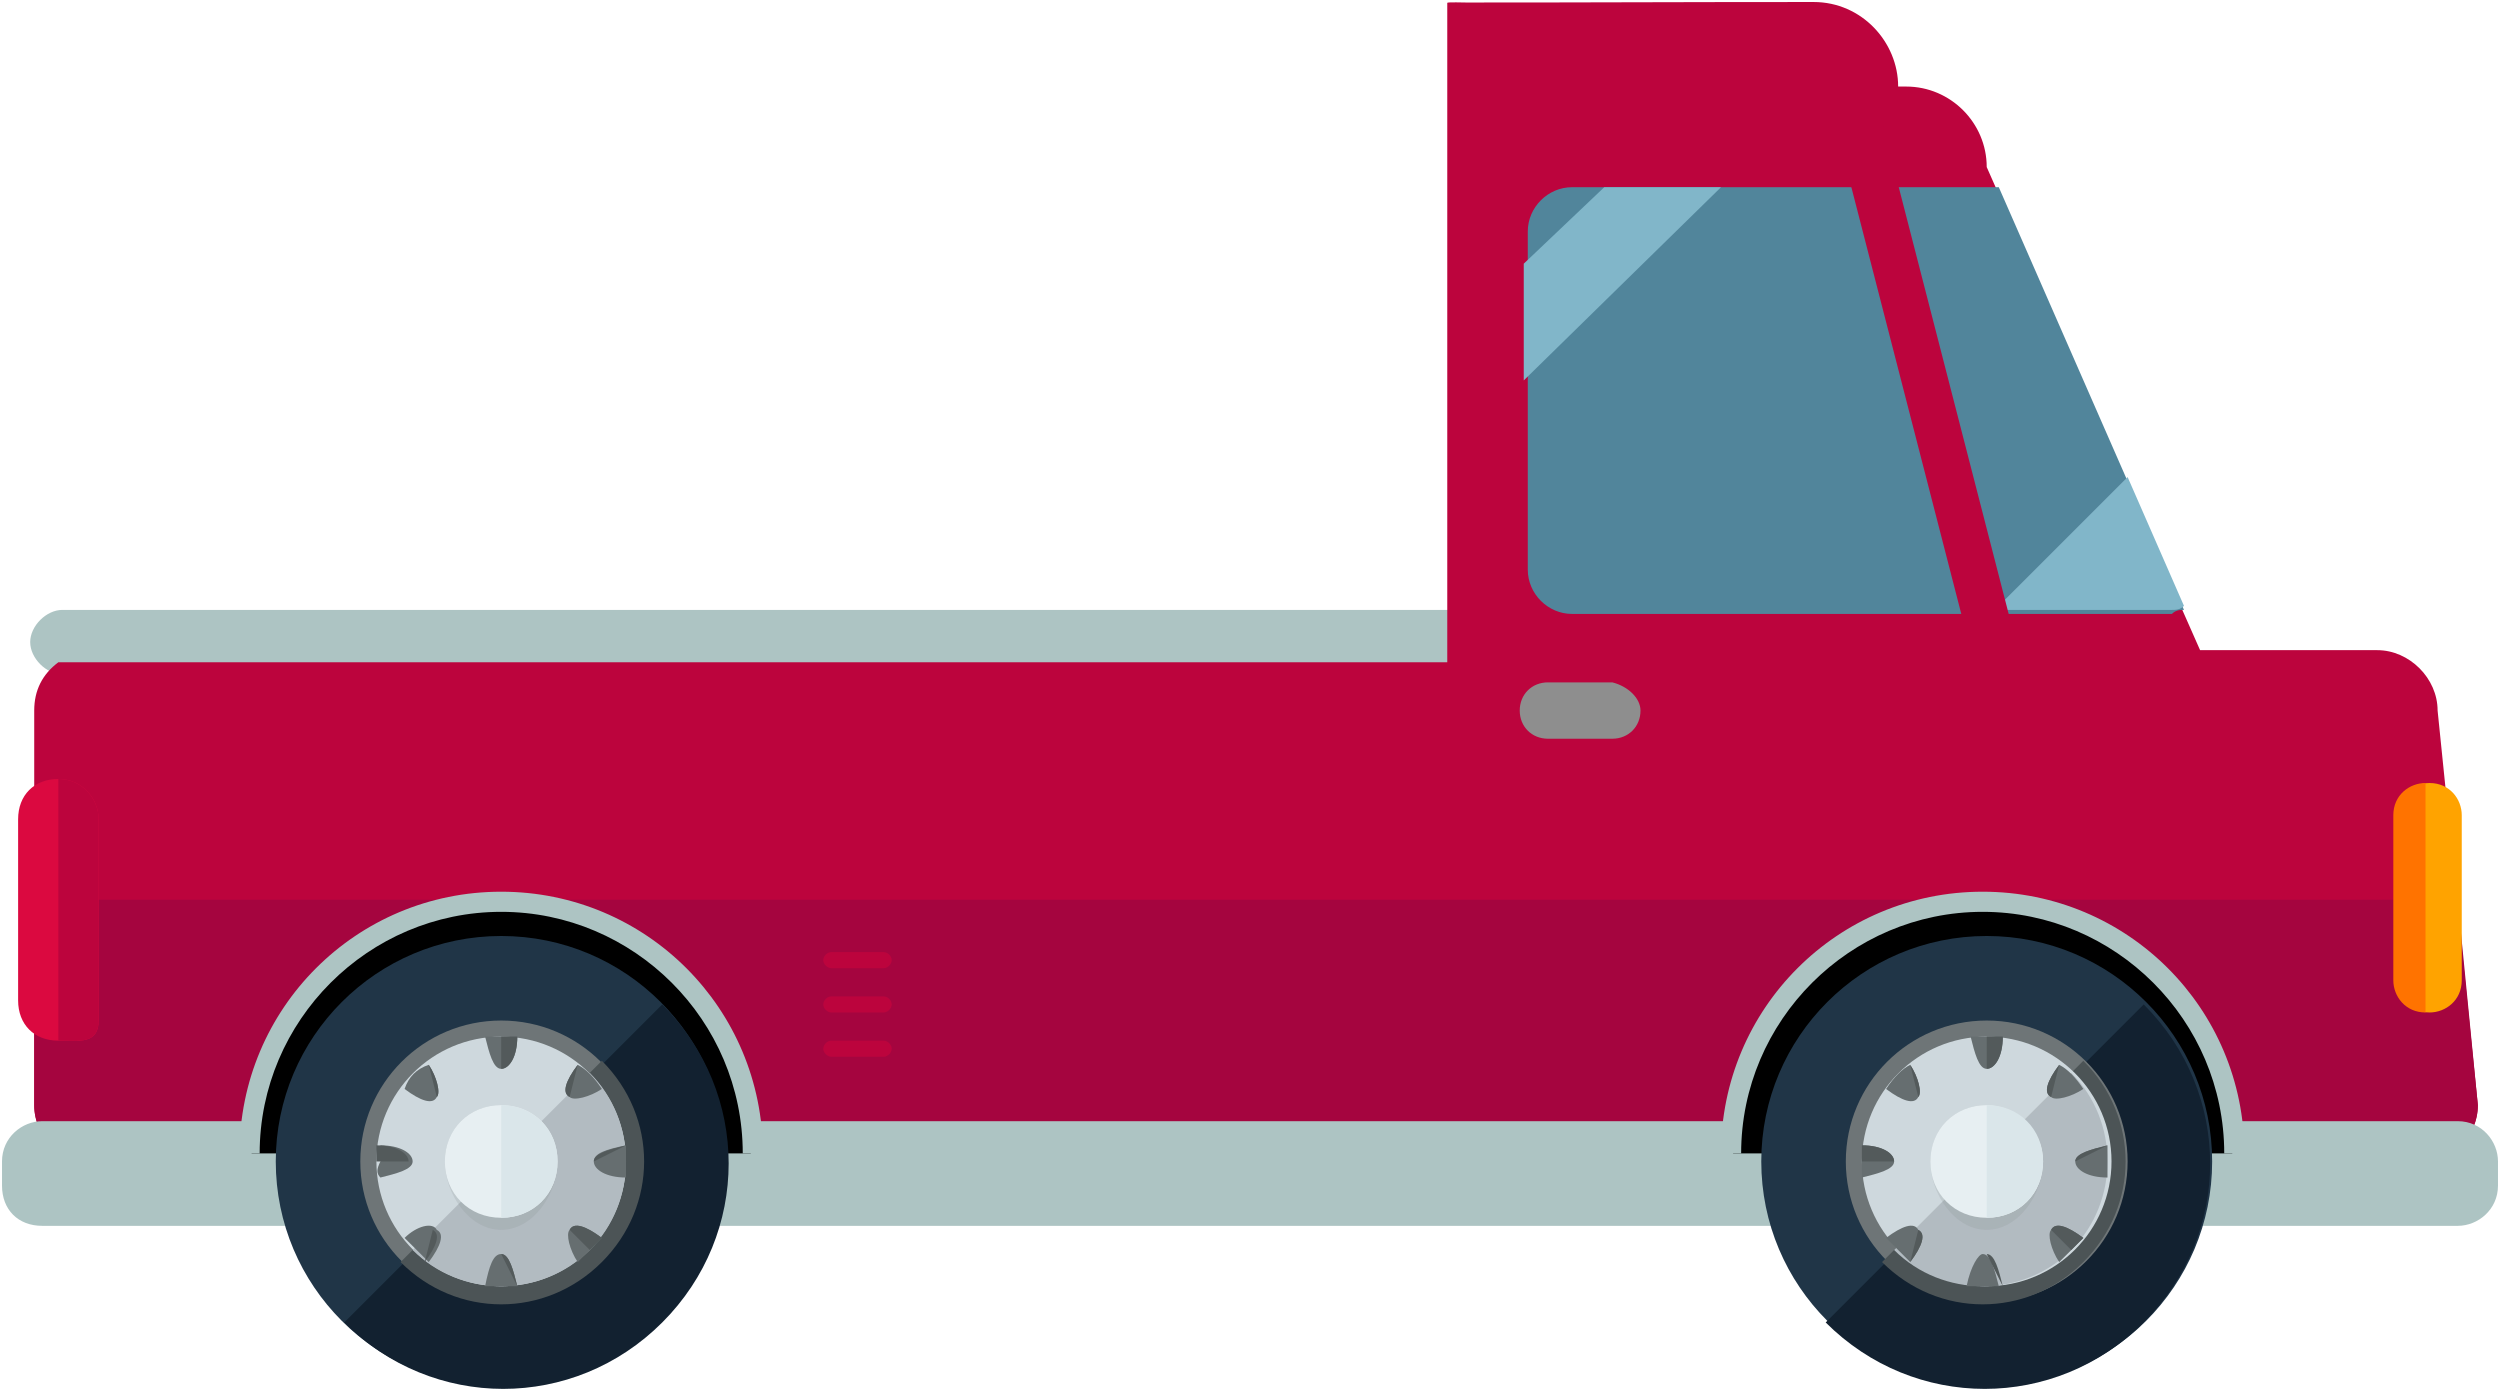 <svg xmlns="http://www.w3.org/2000/svg" xmlns:xlink="http://www.w3.org/1999/xlink" width="216" height="120" version="1.1" viewBox="0 0 496 276"><g id="Canvas" fill="none"><g id="pickup"><g id="Group"><g id="Vector"><path fill="#03263A" d="M 12.8 5.6C 12.8 6.4 12 8 10.4 8L 2.4 8C 1.6 8 -3.8147e-07 7.2 -3.8147e-07 5.6L -3.8147e-07 2.4C -3.8147e-07 1.6 0.8 6.10352e-06 2.4 6.10352e-06L 10.4 6.10352e-06C 11.2 6.10352e-06 12.8 0.8 12.8 2.4L 12.8 5.6Z" transform="translate(26.4 167.6)"/></g><g id="Vector_2"><path fill="#03263A" d="M 12.8 5.6C 12.8 6.4 12 8 10.4 8L 2.4 8C 1.6 8 1.52588e-06 7.2 1.52588e-06 5.6L 1.52588e-06 2.4C 1.52588e-06 1.6 0.8 6.10352e-06 2.4 6.10352e-06L 10.4 6.10352e-06C 11.2 6.10352e-06 12.8 0.8 12.8 2.4L 12.8 5.6Z" transform="translate(102.4 167.6)"/></g></g><g id="Vector_3"><path fill="#FF8B00" d="M -1.52588e-06 0C 3.2 0 6.4 0 8.8 0L -1.52588e-06 0Z" transform="translate(101.6 170)"/></g><g id="Group_2"><g id="Vector_4"><path fill="#A86F3B" d="M 35.2 0.8L 0.8 1.6C 0.8 1.6 3.05176e-06 1.6 3.05176e-06 0.8C 3.05176e-06 0.8 6.07967e-06 6.10352e-06 0.8 6.10352e-06L 35.2 0.8C 35.2 -6.13928e-06 35.2 -6.13928e-06 35.2 0.8Z" transform="translate(152.8 127.6)"/></g><g id="Vector_5"><path fill="#A86F3B" d="M 35.2 0.8C 35.2 0.8 35.2 1.6 35.2 0.8L 0.8 1.6C 0.8 1.6 3.05176e-06 1.6 3.05176e-06 0.8C 3.05176e-06 0.8 6.07967e-06 -1.2207e-05 0.8 -1.2207e-05L 35.2 0.8C 35.2 0.8 35.2 6.07967e-06 35.2 0.8Z" transform="translate(152.8 130.8)"/></g><g id="Vector_6"><path fill="#A86F3B" d="M 35.2 0.8C 35.2 1.6 35.2 1.6 35.2 0.8L 0.8 1.6C 0.8 1.6 3.05176e-06 1.6 3.05176e-06 0.8C 3.05176e-06 0.8 6.07967e-06 0 0.8 0L 35.2 0.8Z" transform="translate(152.8 134)"/></g><g id="Vector_7"><path fill="#A86F3B" d="M 35.2 0.8C 35.2 0.8 34.4 0.8 35.2 0.8L 0.8 1.6C 0.8 1.6 -6.10352e-06 1.6 -6.10352e-06 0.8C -6.10352e-06 0.8 -3.03984e-06 6.10352e-06 0.8 6.10352e-06L 35.2 0.8C 35.2 -6.13928e-06 34.4 -6.13928e-06 35.2 0.8Z" transform="translate(226.4 127.6)"/></g><g id="Vector_8"><path fill="#A86F3B" d="M 35.2 0.8C 35.2 0.8 34.4 1.6 35.2 0.8L 0.8 1.6C 0.8 1.6 -6.10352e-06 1.6 -6.10352e-06 0.8C -6.10352e-06 0.8 -3.03984e-06 -1.2207e-05 0.8 -1.2207e-05L 35.2 0.8C 35.2 0.8 34.4 6.07967e-06 35.2 0.8Z" transform="translate(226.4 130.8)"/></g><g id="Vector_9"><path fill="#A86F3B" d="M 35.2 0.8C 35.2 1.6 34.4 1.6 35.2 0.8L 0.8 1.6C 0.8 1.6 -6.10352e-06 1.6 -6.10352e-06 0.8C -6.10352e-06 0.8 -3.03984e-06 0 0.8 0L 35.2 0.8C 35.2 0.8 34.4 0.8 35.2 0.8Z" transform="translate(226.4 134)"/></g></g><g id="Vector_10"><path fill="#ADC4C3" d="M 289.6 6.523C 289.6 9.723 286.4 12.923 283.2 12.923L 6.4 12.923C 3.2 12.923 -9.53674e-08 9.723 -9.53674e-08 6.523C -9.53674e-08 3.323 3.2 0.123 6.4 0.123L 283.2 0.123C 286.4 -0.677 289.6 2.523 289.6 6.523Z" transform="translate(5.6 121.077)"/></g><g id="Vector_11"><path fill="#BC043D" d="M 477.6 140.8C 477.6 134.4 472 128.8 465.6 128.8L 430.4 128.8L 388 32.8C 388 24 380.8 16.8 372 16.8L 370.4 16.8C 370.4 8 363.2 0 353.6 0C 325.606 0 312.222 0.1 284.6 0.1C 284.17 0.1 280.8 -0.005 280.8 0.163C 280.8 0.33 280.8 8.1 280.8 8.1L 280.8 131.2L 4.8 131.2C 1.6 133.6 0 136.8 0 140.8L 0 219.2C 0 225.6 5.6 231.2 12 231.2L 473.6 231.2C 480 231.2 485.6 225.6 485.6 219.2L 477.6 140.8Z" transform="translate(6.4 0.4)"/></g><g id="Vector_12"><path fill="#A5053F" d="M 9.53674e-08 40.8C 9.53674e-08 47.2 5.6 52.8 12 52.8L 473.6 52.8C 480 52.8 485.6 47.2 485.6 40.8L 481.6 -1.2207e-05L 9.53674e-08 -1.2207e-05L 9.53674e-08 40.8Z" transform="translate(6.4 178.8)"/></g><g id="Vector_13"><path fill="#DB0940" d="M 16 48C 16 52.8 12 52 8 52C 3.2 52 4.76837e-08 48.8 4.76837e-08 44L 4.76837e-08 8C 4.76837e-08 3.2 3.2 -1.2207e-05 8 -1.2207e-05C 12.8 -1.2207e-05 16 4 16 8L 16 48Z" transform="translate(3.2 154.8)"/></g><g id="Vector_14"><path fill="#BC043D" d="M -1.90735e-07 -1.2207e-05C 4.8 -1.2207e-05 8 4 8 8L 8 48C 8 52.8 4 52 -1.90735e-07 52" transform="translate(11.2 154.8)"/></g><g id="Vector_15"><path fill="#ADC4C3" d="M 496 12.8C 496 17.6 492 20.8 488 20.8L 8 20.8C 3.2 20.8 0 17.6 0 12.8L 0 8C 0 3.2 4 -1.2207e-05 8 -1.2207e-05L 488 -1.2207e-05C 492.8 -1.2207e-05 496 4 496 8L 496 12.8Z" transform="translate(0 222.8)"/></g><g id="Vector_16"><path fill="#000" d="M -1.52588e-06 49.6C -1.52588e-06 22.4 22.4 6.10352e-06 49.6 6.10352e-06C 76.8 6.10352e-06 99.2 22.4 99.2 49.6" transform="translate(49.6 179.6)"/></g><g id="Vector_17"><path fill="#ADC4C3" d="M 104 52L 100 52C 100 25.6 78.4 4 52 4C 25.6 4 4 25.6 4 52L 7.62939e-07 52C 7.62939e-07 23.2 23.2 1.2207e-05 52 1.2207e-05C 80.8 1.2207e-05 104 23.2 104 52Z" transform="translate(47.2 177.2)"/></g><g id="Vector_18"><path fill="#203547" d="M 44.8 89.6C 69.542 89.6 89.6 69.542 89.6 44.8C 89.6 20.058 69.542 0 44.8 0C 20.058 0 0 20.058 0 44.8C 0 69.542 20.058 89.6 44.8 89.6Z" transform="translate(54.4 186)"/></g><g id="Vector_19"><path fill="#122130" d="M 63.2 6.10352e-06C 80.8 17.6 80.8 45.6 63.2 63.2C 45.6 80.8 17.6 80.8 0 63.2" transform="translate(68 199.6)"/></g><g id="Vector_20"><path fill="#6E7577" d="M 28 56C 43.464 56 56 43.464 56 28C 56 12.536 43.464 -1.2207e-05 28 -1.2207e-05C 12.536 -1.2207e-05 -3.05176e-06 12.536 -3.05176e-06 28C -3.05176e-06 43.464 12.536 56 28 56Z" transform="translate(71.2 202.8)"/></g><g id="Vector_21"><path fill="#4C5456" d="M 40 -1.2207e-05C 51.2 11.2 51.2 28.8 40 40C 28.8 51.2 11.2 51.2 -3.05176e-06 40" transform="translate(79.2 210.8)"/></g><g id="Vector_22"><path fill="#CED8DD" d="M 24.8 49.6C 38.497 49.6 49.6 38.497 49.6 24.8C 49.6 11.103 38.497 0 24.8 0C 11.103 0 0 11.103 0 24.8C 0 38.497 11.103 49.6 24.8 49.6Z" transform="translate(74.4 206)"/></g><g id="Vector_23"><path fill="#B2BBC1" d="M 35.2 1.2207e-05C 44.8 9.6 44.8 25.6 35.2 35.2C 25.6 44.8 9.6 44.8 -1.52588e-06 35.2" transform="translate(81.6 213.2)"/></g><g id="Vector_24" opacity=".2"><path fill="#888F91" d="M 22.4 11.2C 22.4 17.6 17.6 24.8 11.2 24.8C 4.8 24.8 0 17.6 0 11.2C 0 4.8 4.8 6.10352e-06 11.2 6.10352e-06C 17.6 6.10352e-06 22.4 4.8 22.4 11.2Z" transform="translate(88 219.6)"/></g><g id="Vector_25"><path fill="#E7EFF2" d="M 22.4 11.2C 22.4 17.6 17.6 22.4 11.2 22.4C 4.8 22.4 0 17.6 0 11.2C 0 4.8 4.8 6.10352e-06 11.2 6.10352e-06C 17.6 6.10352e-06 22.4 4.8 22.4 11.2Z" transform="translate(88 219.6)"/></g><g id="Vector_26"><path fill="#DAE6EA" d="M -3.05176e-06 6.10352e-06C 6.4 6.10352e-06 11.2 4.8 11.2 11.2C 11.2 17.6 6.4 22.4 -3.05176e-06 22.4" transform="translate(99.2 219.6)"/></g><g id="Vector_27"><path fill="#666E70" d="M 3.2 0C 2.4 0 0.8 0 0 0C 0.8 3.2 1.6 6.4 3.2 6.4C 4.8 6.4 6.4 4 6.4 0C 5.6 0 4 0 3.2 0Z" transform="translate(96 206)"/></g><g id="Vector_28"><path fill="#535A5B" d="M -3.05176e-06 6.4C 1.6 6.4 3.2 4 3.2 0C 2.4 0 0.8 0 -3.05176e-06 0" transform="translate(99.2 206)"/></g><g id="Vector_29"><path fill="#666E70" d="M 0 6.4C 2.4 6.4 4.8 6.4 6.4 6.4C 5.6 3.2 4.8 1.2207e-05 3.2 1.2207e-05C 1.6 1.2207e-05 0.8 2.4 0 6.4Z" transform="translate(96 249.2)"/></g><g id="Vector_30"><path fill="#535A5B" d="M 3.2 6.4C 2.4 3.2 1.6 1.2207e-05 -3.05176e-06 1.2207e-05Z" transform="translate(99.2 249.2)"/></g><g id="Vector_31"><path fill="#666E70" d="M 0 4.8C 3.2 7.2 5.6 8 6.4 6.4C 7.2 5.6 6.4 2.4 4.8 6.10352e-06C 2.4 0.8 0.8 2.4 0 4.8Z" transform="translate(80 211.6)"/></g><g id="Vector_32"><path fill="#535A5B" d="M 1.6 6.4C 2.4 5.6 1.6 2.4 3.05176e-06 6.10352e-06Z" transform="translate(84.8 211.6)"/></g><g id="Vector_33"><path fill="#666E70" d="M 6.714 2.432C 3.514 0.032 1.114 -0.768 0.314 0.832C -0.486 1.632 0.314 4.832 1.914 7.232C 2.714 6.432 3.514 5.632 4.314 4.832C 5.114 4.032 5.914 3.232 6.714 2.432Z" transform="translate(112.486 243.568)"/></g><g id="Vector_34"><path fill="#535A5B" d="M 4 4.832C 4.8 4.032 5.6 3.232 6.4 2.432C 3.2 0.032 0.8 -0.768 3.05176e-06 0.832" transform="translate(112.8 243.568)"/></g><g id="Vector_35"><path fill="#666E70" d="M 0.6 6.4C 3.8 5.6 7 4.8 7 3.2C 7 1.6 4.6 6.10352e-06 0.6 6.10352e-06C 0.6 0.8 0.6 2.4 0.6 3.2C -0.2 4.8 -0.2 5.6 0.6 6.4Z" transform="translate(74.6 227.6)"/></g><g id="Vector_36"><path fill="#535A5B" d="M 6.4 3.2C 6.4 1.6 4 6.10352e-06 1.52588e-06 6.10352e-06C 1.52588e-06 0.8 1.52588e-06 2.4 1.52588e-06 3.2" transform="translate(74.4 227.6)"/></g><g id="Vector_37"><path fill="#666E70" d="M -1.52588e-06 3.2C -1.52588e-06 4.8 2.4 6.4 6.4 6.4C 6.4 4 6.4 1.6 6.4 6.10352e-06C 2.4 0.8 -1.52588e-06 1.6 -1.52588e-06 3.2Z" transform="translate(117.6 227.6)"/></g><g id="Vector_38"><path fill="#535A5B" d="M 6.4 6.10352e-06C 3.2 0.8 -1.52588e-06 1.6 -1.52588e-06 3.2Z" transform="translate(117.6 227.6)"/></g><g id="Vector_39"><path fill="#666E70" d="M 0 2.432C 1.6 4.032 3.2 5.632 4.8 7.232C 7.2 4.032 8 1.632 6.4 0.832C 5.6 -0.768 2.4 0.032 0 2.432Z" transform="translate(80 243.568)"/></g><g id="Vector_40"><path fill="#535A5B" d="M 0 6.4C 2.4 3.2 3.2 0.8 1.6 -6.10352e-06Z" transform="translate(84 244.4)"/></g><g id="Vector_41"><path fill="#666E70" d="M 2.432 6.10352e-06C 0.032 3.2 -0.768 5.6 0.832 6.4C 1.632 7.2 4.832 6.4 7.232 4.8C 5.632 2.4 4.032 0.8 2.432 6.10352e-06Z" transform="translate(111.968 211.6)"/></g><g id="Vector_42"><path fill="#535A5B" d="M 2.432 6.10352e-06C 0.032 3.2 -0.768 5.6 0.832 6.4Z" transform="translate(111.968 211.6)"/></g><g id="Vector_43"><path fill="#000" d="M 0 49.6C 0 22.4 22.4 6.10352e-06 49.6 6.10352e-06C 76.8 6.10352e-06 99.2 22.4 99.2 49.6" transform="translate(344 179.6)"/></g><g id="Vector_44"><path fill="#ADC4C3" d="M 104 52L 100 52C 100 25.6 78.4 4 52 4C 25.6 4 4 25.6 4 52L 6.10352e-06 52C 6.10352e-06 23.2 23.2 1.2207e-05 52 1.2207e-05C 80.8 1.2207e-05 104 23.2 104 52Z" transform="translate(341.6 177.2)"/></g><g id="Vector_45"><path fill="#203547" d="M 44.8 89.6C 69.542 89.6 89.6 69.542 89.6 44.8C 89.6 20.058 69.542 0 44.8 0C 20.058 0 6.10352e-06 20.058 6.10352e-06 44.8C 6.10352e-06 69.542 20.058 89.6 44.8 89.6Z" transform="translate(349.6 186)"/></g><g id="Vector_46"><path fill="#122130" d="M 63.2 6.10352e-06C 80.8 17.6 80.8 45.6 63.2 63.2C 45.6 80.8 17.6 80.8 -6.10352e-06 63.2" transform="translate(362.4 199.6)"/></g><g id="Vector_47"><path fill="#6E7577" d="M 28 56C 43.464 56 56 43.464 56 28C 56 12.536 43.464 -1.2207e-05 28 -1.2207e-05C 12.536 -1.2207e-05 -6.10352e-06 12.536 -6.10352e-06 28C -6.10352e-06 43.464 12.536 56 28 56Z" transform="translate(366.4 202.8)"/></g><g id="Vector_48"><path fill="#4C5456" d="M 40 -1.2207e-05C 51.2 11.2 51.2 28.8 40 40C 28.8 51.2 11.2 51.2 6.10352e-06 40" transform="translate(373.6 210.8)"/></g><g id="Vector_49"><path fill="#CED8DD" d="M 24.8 49.6C 38.497 49.6 49.6 38.497 49.6 24.8C 49.6 11.103 38.497 0 24.8 0C 11.103 0 6.10352e-06 11.103 6.10352e-06 24.8C 6.10352e-06 38.497 11.103 49.6 24.8 49.6Z" transform="translate(369.6 206)"/></g><g id="Vector_50"><path fill="#B2BBC1" d="M 35.2 1.2207e-05C 44.8 9.6 44.8 25.6 35.2 35.2C 25.6 44.8 9.6 44.8 0 35.2" transform="translate(376 213.2)"/></g><g id="Vector_51" opacity=".2"><path fill="#888F91" d="M 22.4 11.2C 22.4 17.6 17.6 24.8 11.2 24.8C 4.8 24.8 1.2207e-05 17.6 1.2207e-05 11.2C 1.2207e-05 4.8 4.8 6.10352e-06 11.2 6.10352e-06C 16.8 6.10352e-06 22.4 4.8 22.4 11.2Z" transform="translate(383.2 219.6)"/></g><g id="Vector_52"><path fill="#E7EFF2" d="M 22.4 11.2C 22.4 17.6 17.6 22.4 11.2 22.4C 4.8 22.4 1.2207e-05 17.6 1.2207e-05 11.2C 1.2207e-05 4.8 4.8 6.10352e-06 11.2 6.10352e-06C 16.8 6.10352e-06 22.4 4.8 22.4 11.2Z" transform="translate(383.2 219.6)"/></g><g id="Vector_53"><path fill="#DAE6EA" d="M -6.10352e-06 6.10352e-06C 6.4 6.10352e-06 11.2 4.8 11.2 11.2C 11.2 17.6 6.4 22.4 -6.10352e-06 22.4" transform="translate(394.4 219.6)"/></g><g id="Vector_54"><path fill="#666E70" d="M 3.2 0C 2.4 0 0.8 0 1.2207e-05 0C 0.8 3.2 1.6 6.4 3.2 6.4C 4.8 6.4 6.4 4 6.4 0C 4.8 0 4 0 3.2 0Z" transform="translate(391.2 206)"/></g><g id="Vector_55"><path fill="#535A5B" d="M -6.10352e-06 6.4C 1.6 6.4 3.2 4 3.2 0C 2.4 0 0.8 0 -6.10352e-06 0" transform="translate(394.4 206)"/></g><g id="Vector_56"><path fill="#666E70" d="M -6.10352e-06 6.4C 2.4 6.4 4.8 6.4 6.4 6.4C 5.6 3.2 4.8 1.2207e-05 3.2 1.2207e-05C 2.4 1.2207e-05 0.8 2.4 -6.10352e-06 6.4Z" transform="translate(390.4 249.2)"/></g><g id="Vector_57"><path fill="#535A5B" d="M 3.2 6.4C 2.4 3.2 1.6 1.2207e-05 -6.10352e-06 1.2207e-05Z" transform="translate(394.4 249.2)"/></g><g id="Vector_58"><path fill="#666E70" d="M -6.10352e-06 4.8C 3.2 7.2 5.6 8 6.4 6.4C 7.2 5.6 6.4 2.4 4.8 6.10352e-06C 3.2 0.8 1.6 2.4 -6.10352e-06 4.8Z" transform="translate(374.4 211.6)"/></g><g id="Vector_59"><path fill="#535A5B" d="M 1.6 6.4C 2.4 5.6 1.6 2.4 1.2207e-05 6.10352e-06Z" transform="translate(379.2 211.6)"/></g><g id="Vector_60"><path fill="#666E70" d="M 6.714 2.432C 3.514 0.032 1.114 -0.768 0.314 0.832C -0.486 1.632 0.314 4.832 1.914 7.232C 2.714 6.432 3.514 5.632 4.314 4.832C 5.114 4.032 5.914 3.232 6.714 2.432Z" transform="translate(406.886 243.568)"/></g><g id="Vector_61"><path fill="#535A5B" d="M 4 4.832C 4.8 4.032 5.6 3.232 6.4 2.432C 3.2 0.032 0.8 -0.768 1.2207e-05 0.832" transform="translate(407.2 243.568)"/></g><g id="Vector_62"><path fill="#666E70" d="M 6.10352e-06 6.4C 3.2 5.6 6.4 4.8 6.4 3.2C 6.4 1.6 4 6.10352e-06 6.10352e-06 6.10352e-06C 6.10352e-06 0.8 6.10352e-06 2.4 6.10352e-06 3.2C 6.10352e-06 4.8 6.10352e-06 5.6 6.10352e-06 6.4Z" transform="translate(369.6 227.6)"/></g><g id="Vector_63"><path fill="#535A5B" d="M 6.4 3.2C 6.4 1.6 4 6.10352e-06 6.10352e-06 6.10352e-06C 6.10352e-06 0.8 6.10352e-06 2.4 6.10352e-06 3.2" transform="translate(369.6 227.6)"/></g><g id="Vector_64"><path fill="#666E70" d="M 0 3.2C 0 4.8 2.4 6.4 6.4 6.4C 6.4 4 6.4 1.6 6.4 6.10352e-06C 3.2 0.8 0 1.6 0 3.2Z" transform="translate(412 227.6)"/></g><g id="Vector_65"><path fill="#535A5B" d="M 6.4 6.10352e-06C 3.2 0.8 0 1.6 0 3.2Z" transform="translate(412 227.6)"/></g><g id="Vector_66"><path fill="#666E70" d="M -6.10352e-06 2.432C 1.6 4.032 3.2 5.632 4.8 7.232C 7.2 4.032 8 1.632 6.4 0.832C 5.6 -0.768 3.2 0.032 -6.10352e-06 2.432Z" transform="translate(374.4 243.568)"/></g><g id="Vector_67"><path fill="#535A5B" d="M 1.2207e-05 6.4C 2.4 3.2 3.2 0.8 1.6 -6.10352e-06Z" transform="translate(379.2 244.4)"/></g><g id="Vector_68"><path fill="#666E70" d="M 2.432 6.10352e-06C 0.032 3.2 -0.768 5.6 0.832 6.4C 1.632 7.2 4.832 6.4 7.232 4.8C 5.632 2.4 4.032 0.8 2.432 6.10352e-06Z" transform="translate(406.368 211.6)"/></g><g id="Vector_69"><path fill="#535A5B" d="M 2.432 6.10352e-06C 0.032 3.2 -0.768 5.6 0.832 6.4Z" transform="translate(406.368 211.6)"/></g><g id="Vector_70"><path fill="#51859B" d="M 130.4 84L 93.6 -3.05176e-06L 8.8 -3.05176e-06C 4 -3.05176e-06 1.2207e-05 4 1.2207e-05 8.8L 1.2207e-05 76C 1.2207e-05 80.8 4 84.8 8.8 84.8L 128 84.8C 128.8 84 129.6 84 130.4 84Z" transform="translate(303.2 37.2)"/></g><g id="Group_3"><g id="Vector_71"><path fill="#81B6C9" d="M 39.2 -3.05176e-06L 16 -3.05176e-06L -6.10352e-06 15.2L -6.10352e-06 38.4L 39.2 -3.05176e-06Z" transform="translate(302.4 37.2)"/></g><g id="Vector_72"><path fill="#81B6C9" d="M 0 26.4L 35.2 26.4C 36 26.4 36.8 26.4 37.6 25.6L 26.4 3.05176e-06L 0 26.4Z" transform="translate(396 94.8)"/></g></g><g id="Vector_73"><path fill="#BC043D" d="M 36.208 109.008C 37.008 111.408 35.408 113.808 33.008 114.608C 30.608 115.408 28.208 113.808 27.408 111.408L 0.208 5.808C -0.592 3.408 1.008 1.008 3.408 0.208C 5.808 -0.592 8.208 1.008 9.008 3.408L 36.208 109.008Z" transform="translate(363.792 17.792)"/></g><g id="Vector_74"><path fill="#8E8E8E" d="M 24 5.6C 24 8.8 21.6 11.2 18.4 11.2L 5.6 11.2C 2.4 11.2 6.10352e-06 8.8 6.10352e-06 5.6C 6.10352e-06 2.4 2.4 6.10352e-06 5.6 6.10352e-06L 18.4 6.10352e-06C 21.6 0.8 24 3.2 24 5.6Z" transform="translate(301.6 135.6)"/></g><g id="Group_4"><g id="Vector_75"><path fill="#BC043D" d="M 13.6 1.6C 13.6 2.4 12.8 3.2 12 3.2L 1.6 3.2C 0.8 3.2 -3.05176e-06 2.4 -3.05176e-06 1.6C -3.05176e-06 0.8 0.8 1.2207e-05 1.6 1.2207e-05L 12 1.2207e-05C 12.8 1.2207e-05 13.6 0.8 13.6 1.6Z" transform="translate(163.2 189.2)"/></g><g id="Vector_76"><path fill="#BC043D" d="M 13.6 1.6C 13.6 2.4 12.8 3.2 12 3.2L 1.6 3.2C 0.8 3.2 -3.05176e-06 2.4 -3.05176e-06 1.6C -3.05176e-06 0.8 0.8 0 1.6 0L 12 0C 12.8 0 13.6 0.8 13.6 1.6Z" transform="translate(163.2 198)"/></g><g id="Vector_77"><path fill="#BC043D" d="M 13.6 1.6C 13.6 2.4 12.8 3.2 12 3.2L 1.6 3.2C 0.8 3.2 -3.05176e-06 2.4 -3.05176e-06 1.6C -3.05176e-06 0.8 0.8 -1.2207e-05 1.6 -1.2207e-05L 12 -1.2207e-05C 12.8 -1.2207e-05 13.6 0.8 13.6 1.6Z" transform="translate(163.2 206.8)"/></g></g><g id="Vector_78"><path fill="#FFA300" d="M 12.8 39.2C 12.8 43.2 9.6 45.6 6.4 45.6C 2.4 45.6 0 42.4 0 39.2L 0 6.4C 0 2.4 3.2 6.10352e-06 6.4 6.10352e-06C 10.4 6.10352e-06 12.8 3.2 12.8 6.4L 12.8 39.2Z" transform="translate(476 155.6)"/></g><g id="Vector_79"><path fill="#FF7300" d="M 6.4 45.6C 2.4 45.6 1.2207e-05 42.4 1.2207e-05 39.2L 1.2207e-05 6.4C 1.2207e-05 2.4 3.2 6.10352e-06 6.4 6.10352e-06" transform="translate(475.2 155.6)"/></g></g></g></svg>